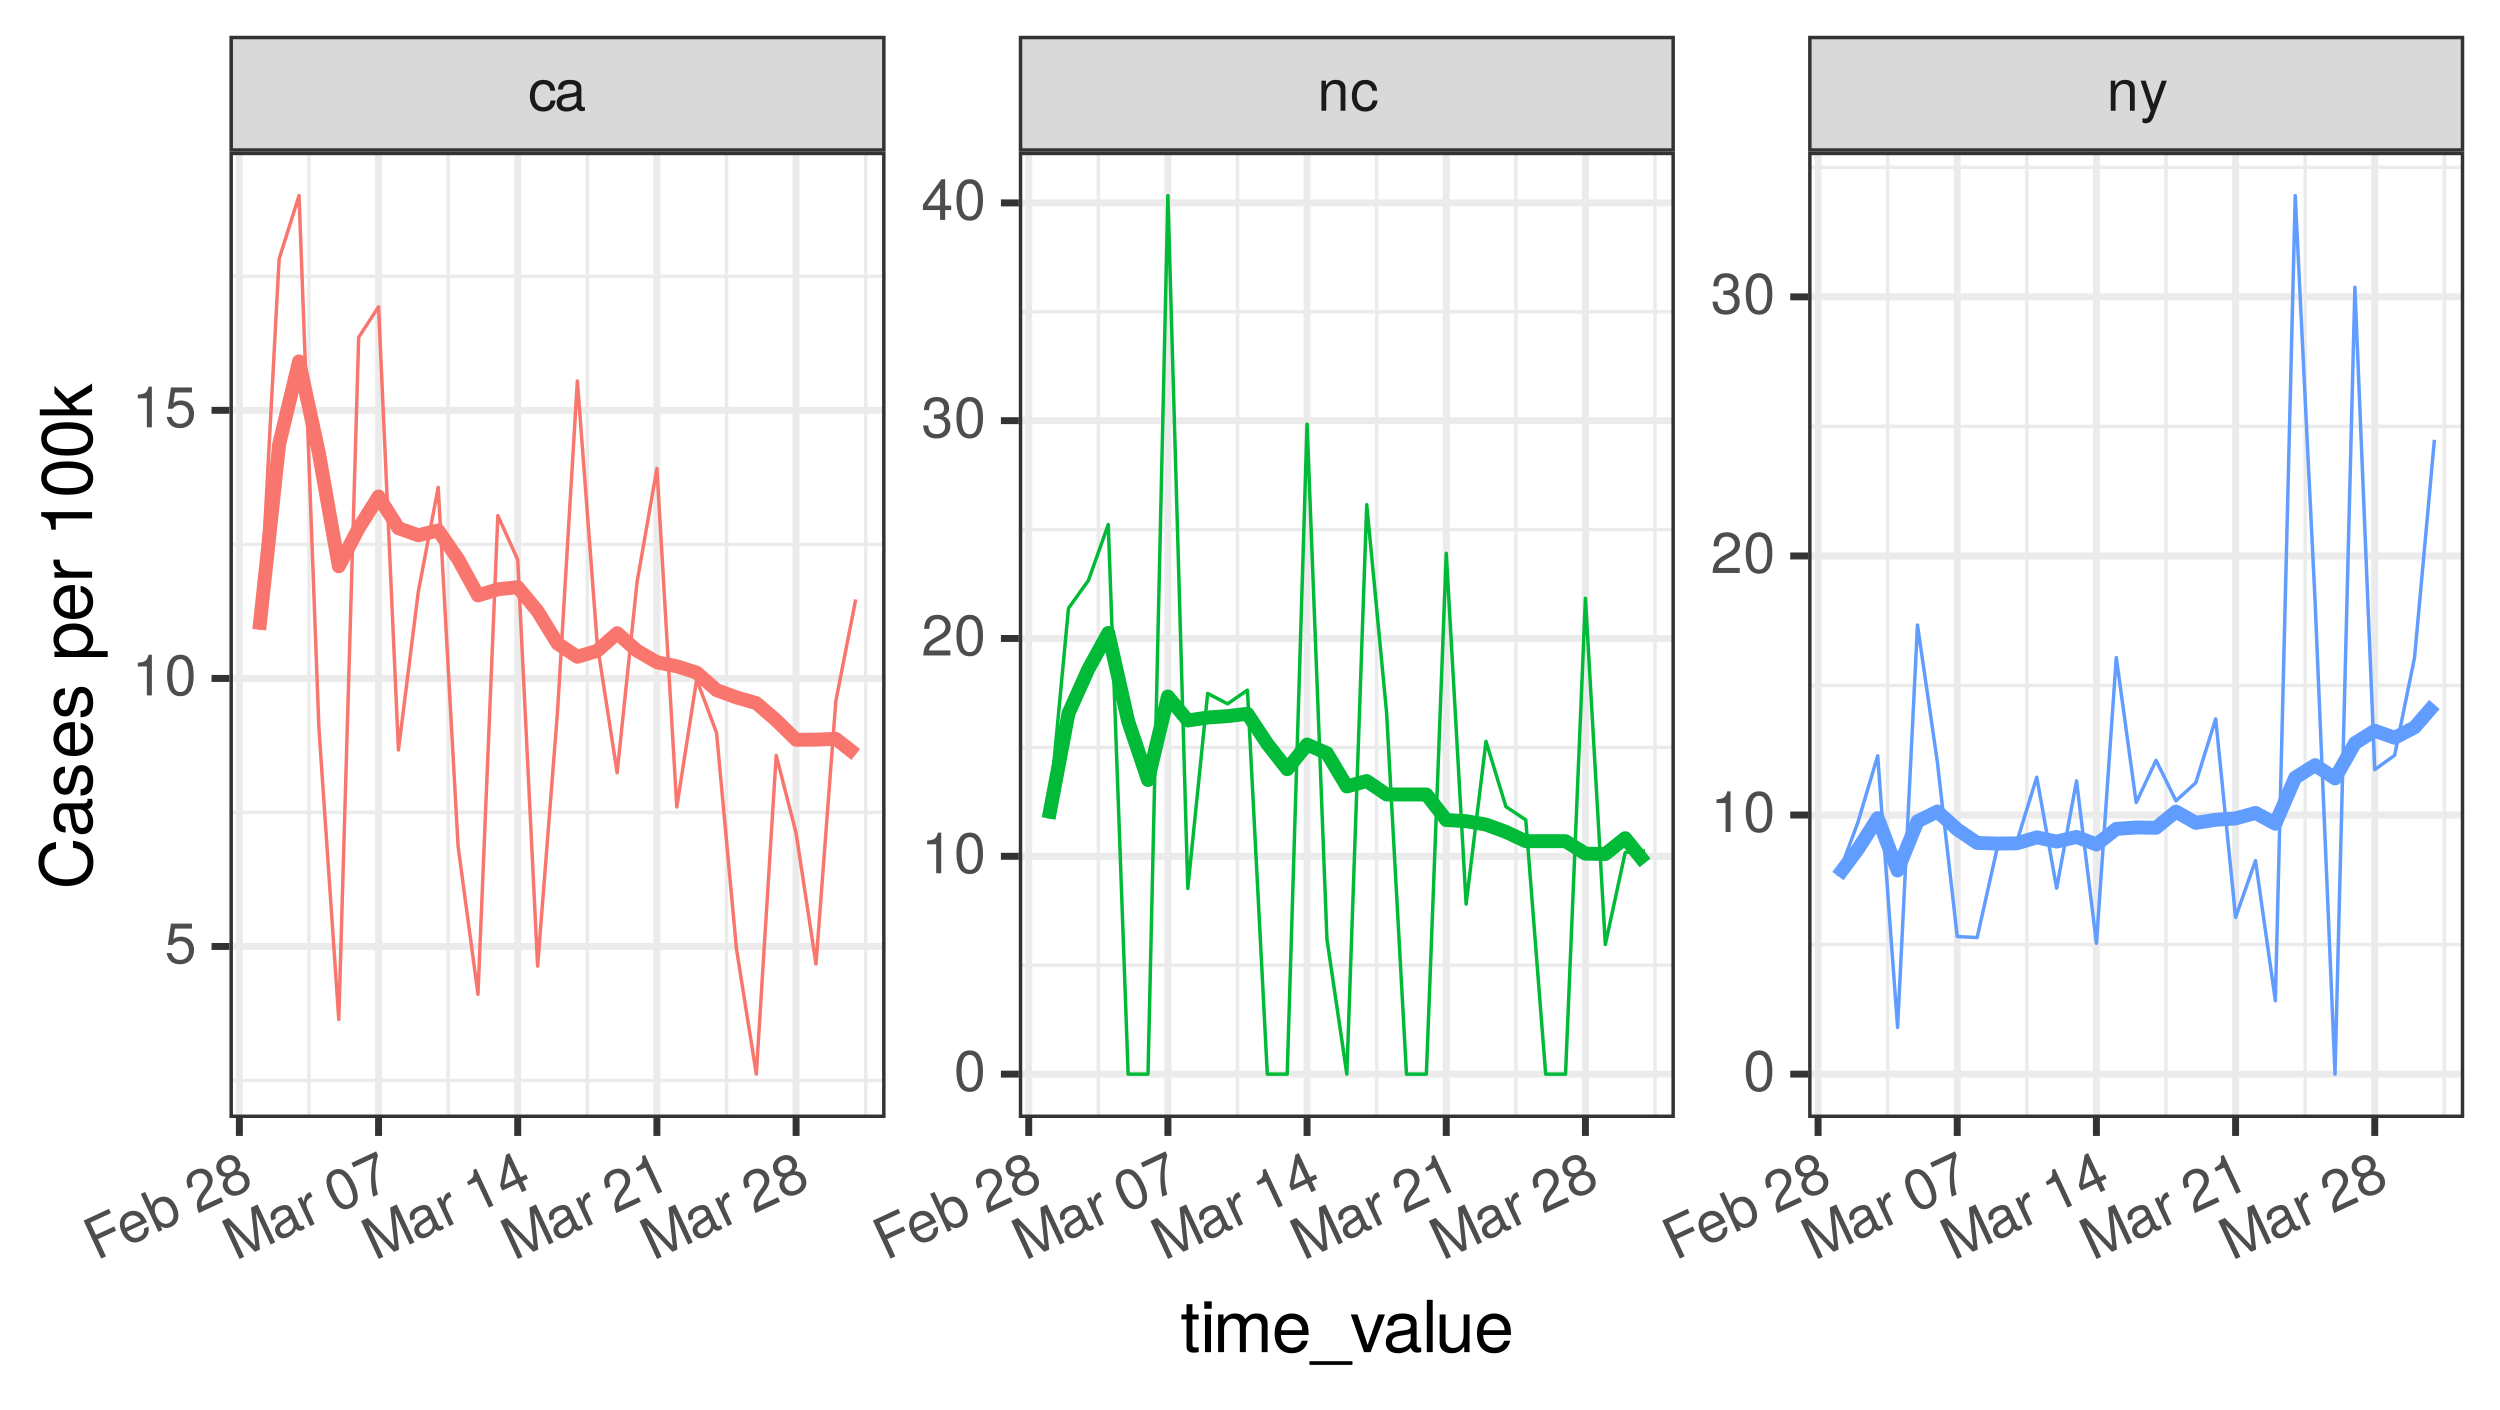 <?xml version="1.0" encoding="UTF-8"?>
<svg xmlns="http://www.w3.org/2000/svg" xmlns:xlink="http://www.w3.org/1999/xlink" width="383" height="216" viewBox="0 0 383 216">
<defs>
<g>
<g id="glyph-0-0">
<path d="M 4.203 -1.578 L 3.453 -1.578 C 3.328 -0.844 2.953 -0.547 2.328 -0.547 C 1.516 -0.547 1.031 -1.172 1.031 -2.266 C 1.031 -3.406 1.516 -4.062 2.312 -4.062 C 2.922 -4.062 3.312 -3.703 3.406 -3.062 L 4.141 -3.062 C 4.062 -4.188 3.359 -4.734 2.328 -4.734 C 1.078 -4.734 0.266 -3.797 0.266 -2.266 C 0.266 -0.781 1.062 0.125 2.312 0.125 C 3.406 0.125 4.109 -0.531 4.203 -1.578 Z M 4.203 -1.578 "/>
</g>
<g id="glyph-0-1">
<path d="M 4.703 -0.016 L 4.703 -0.578 C 4.625 -0.547 4.594 -0.547 4.547 -0.547 C 4.297 -0.547 4.156 -0.688 4.156 -0.922 L 4.156 -3.484 C 4.156 -4.297 3.547 -4.734 2.422 -4.734 C 1.297 -4.734 0.609 -4.312 0.578 -3.25 L 1.312 -3.25 C 1.375 -3.812 1.703 -4.062 2.391 -4.062 C 3.047 -4.062 3.422 -3.812 3.422 -3.375 L 3.422 -3.188 C 3.422 -2.875 3.234 -2.75 2.656 -2.672 C 1.625 -2.547 1.453 -2.5 1.172 -2.391 C 0.641 -2.172 0.375 -1.766 0.375 -1.203 C 0.375 -0.359 0.953 0.125 1.875 0.125 C 2.469 0.125 3.047 -0.109 3.453 -0.547 C 3.531 -0.188 3.844 0.062 4.203 0.062 C 4.359 0.062 4.469 0.047 4.703 -0.016 Z M 3.422 -1.594 C 3.422 -0.938 2.75 -0.516 2.047 -0.516 C 1.469 -0.516 1.141 -0.719 1.141 -1.219 C 1.141 -1.703 1.453 -1.906 2.25 -2.016 C 3.016 -2.125 3.172 -2.156 3.422 -2.281 Z M 3.422 -1.594 "/>
</g>
<g id="glyph-0-2">
<path d="M 4.281 0 L 4.281 -3.484 C 4.281 -4.25 3.719 -4.734 2.828 -4.734 C 2.141 -4.734 1.703 -4.484 1.297 -3.828 L 1.297 -4.609 L 0.609 -4.609 L 0.609 0 L 1.344 0 L 1.344 -2.547 C 1.344 -3.484 1.859 -4.094 2.609 -4.094 C 3.188 -4.094 3.547 -3.75 3.547 -3.188 L 3.547 0 Z M 4.281 0 "/>
</g>
<g id="glyph-0-3">
<path d="M 4.203 -4.609 L 3.406 -4.609 L 2.141 -1.016 L 0.953 -4.609 L 0.172 -4.609 L 1.734 0.016 L 1.453 0.75 C 1.328 1.078 1.172 1.203 0.859 1.203 C 0.75 1.203 0.641 1.172 0.469 1.141 L 0.469 1.797 C 0.625 1.875 0.781 1.922 0.969 1.922 C 1.484 1.922 1.906 1.625 2.156 0.969 Z M 4.203 -4.609 "/>
</g>
<g id="glyph-0-4">
<path d="M 4.453 -3 C 4.453 -5.156 3.781 -6.234 2.422 -6.234 C 1.078 -6.234 0.375 -5.141 0.375 -3.047 C 0.375 -0.953 1.078 0.125 2.422 0.125 C 3.734 0.125 4.453 -0.953 4.453 -3 Z M 3.672 -3.062 C 3.672 -1.297 3.266 -0.516 2.406 -0.516 C 1.578 -0.516 1.172 -1.344 1.172 -3.047 C 1.172 -4.75 1.578 -5.547 2.422 -5.547 C 3.25 -5.547 3.672 -4.734 3.672 -3.062 Z M 3.672 -3.062 "/>
</g>
<g id="glyph-0-5">
<path d="M 3.047 0 L 3.047 -6.234 L 2.547 -6.234 C 2.266 -5.281 2.094 -5.141 0.891 -5 L 0.891 -4.438 L 2.281 -4.438 L 2.281 0 Z M 3.047 0 "/>
</g>
<g id="glyph-0-6">
<path d="M 4.5 -4.406 C 4.5 -5.469 3.672 -6.234 2.5 -6.234 C 1.219 -6.234 0.484 -5.594 0.438 -4.078 L 1.219 -4.078 C 1.281 -5.125 1.703 -5.562 2.469 -5.562 C 3.172 -5.562 3.703 -5.062 3.703 -4.391 C 3.703 -3.891 3.406 -3.469 2.859 -3.156 L 2.047 -2.703 C 0.75 -1.969 0.375 -1.375 0.297 0 L 4.453 0 L 4.453 -0.766 L 1.172 -0.766 C 1.25 -1.281 1.531 -1.594 2.297 -2.047 L 3.172 -2.531 C 4.047 -2.984 4.5 -3.641 4.5 -4.406 Z M 4.5 -4.406 "/>
</g>
<g id="glyph-0-7">
<path d="M 4.453 -1.812 C 4.453 -2.562 4.141 -3.016 3.391 -3.266 C 3.969 -3.5 4.266 -3.891 4.266 -4.516 C 4.266 -5.594 3.547 -6.234 2.359 -6.234 C 1.109 -6.234 0.438 -5.547 0.406 -4.219 L 1.188 -4.219 C 1.203 -5.141 1.578 -5.562 2.375 -5.562 C 3.062 -5.562 3.469 -5.156 3.469 -4.5 C 3.469 -3.828 3.188 -3.547 1.938 -3.547 L 1.938 -2.906 L 2.359 -2.906 C 3.219 -2.906 3.656 -2.5 3.656 -1.797 C 3.656 -1.016 3.172 -0.547 2.359 -0.547 C 1.516 -0.547 1.109 -0.969 1.062 -1.875 L 0.281 -1.875 C 0.375 -0.5 1.062 0.125 2.344 0.125 C 3.625 0.125 4.453 -0.641 4.453 -1.812 Z M 4.453 -1.812 "/>
</g>
<g id="glyph-0-8">
<path d="M 4.578 -1.5 L 4.578 -2.188 L 3.656 -2.188 L 3.656 -6.234 L 3.078 -6.234 L 0.25 -2.312 L 0.25 -1.5 L 2.875 -1.5 L 2.875 0 L 3.656 0 L 3.656 -1.5 Z M 2.875 -2.188 L 0.922 -2.188 L 2.875 -4.922 Z M 2.875 -2.188 "/>
</g>
<g id="glyph-0-9">
<path d="M 4.516 -2.062 C 4.516 -3.297 3.688 -4.109 2.5 -4.109 C 2.062 -4.109 1.703 -4 1.344 -3.734 L 1.594 -5.344 L 4.188 -5.344 L 4.188 -6.109 L 0.969 -6.109 L 0.5 -2.844 L 1.219 -2.844 C 1.578 -3.266 1.875 -3.422 2.359 -3.422 C 3.188 -3.422 3.719 -2.891 3.719 -1.969 C 3.719 -1.062 3.203 -0.547 2.359 -0.547 C 1.688 -0.547 1.266 -0.891 1.078 -1.594 L 0.312 -1.594 C 0.562 -0.359 1.266 0.125 2.375 0.125 C 3.641 0.125 4.516 -0.75 4.516 -2.062 Z M 4.516 -2.062 "/>
</g>
<g id="glyph-1-0">
<path d="M 2.203 -7.312 L 1.906 -7.969 L -1.984 -6.156 L 0.719 -0.344 L 1.453 -0.688 L 0.219 -3.328 L 3 -4.609 L 2.703 -5.266 L -0.078 -3.984 L -0.953 -5.844 Z M 2.203 -7.312 "/>
</g>
<g id="glyph-1-1">
<path d="M 3.203 -3.797 C 2.922 -4.406 2.688 -4.766 2.422 -5.031 C 1.844 -5.578 1.016 -5.703 0.234 -5.344 C -0.938 -4.797 -1.281 -3.594 -0.641 -2.219 C 0 -0.844 1.094 -0.375 2.266 -0.922 C 3.219 -1.375 3.641 -2.219 3.406 -3.156 L 2.734 -2.828 C 2.797 -2.188 2.547 -1.797 2 -1.547 C 1.312 -1.219 0.594 -1.422 0.125 -2.359 Z M 2.234 -4.078 C 2.234 -4.078 2.25 -4.031 2.234 -4.016 L -0.109 -2.922 C -0.391 -3.703 -0.156 -4.406 0.5 -4.719 C 1.156 -5.031 1.922 -4.719 2.234 -4.078 Z M 2.234 -4.078 "/>
</g>
<g id="glyph-1-2">
<path d="M 3.156 -4.078 C 2.531 -5.438 1.484 -5.922 0.375 -5.406 C -0.188 -5.141 -0.5 -4.734 -0.594 -4.125 L -1.609 -6.328 L -2.281 -6.016 L 0.422 -0.203 L 1.031 -0.484 L 0.75 -1.078 C 1.297 -0.734 1.812 -0.719 2.391 -0.984 C 3.5 -1.5 3.797 -2.719 3.156 -4.078 Z M 2.484 -3.719 C 2.938 -2.766 2.75 -1.891 2.016 -1.547 C 1.328 -1.219 0.562 -1.656 0.109 -2.609 C -0.344 -3.594 -0.172 -4.422 0.531 -4.734 C 1.281 -5.094 2.062 -4.656 2.484 -3.719 Z M 2.484 -3.719 "/>
</g>
<g id="glyph-1-3">
</g>
<g id="glyph-1-4">
<path d="M 2.219 -5.906 C 1.766 -6.859 0.688 -7.203 -0.375 -6.719 C -1.531 -6.172 -1.922 -5.266 -1.328 -3.891 L -0.609 -4.219 C -1.016 -5.188 -0.797 -5.766 -0.109 -6.094 C 0.531 -6.391 1.219 -6.156 1.5 -5.547 C 1.719 -5.094 1.625 -4.578 1.266 -4.062 L 0.719 -3.312 C -0.141 -2.094 -0.234 -1.406 0.266 -0.125 L 4.031 -1.875 L 3.703 -2.562 L 0.734 -1.188 C 0.594 -1.688 0.719 -2.078 1.219 -2.828 L 1.812 -3.641 C 2.406 -4.406 2.547 -5.203 2.219 -5.906 Z M 2.219 -5.906 "/>
</g>
<g id="glyph-1-5">
<path d="M 3.344 -3.5 C 3.062 -4.125 2.531 -4.406 1.719 -4.422 C 2.156 -5.047 2.203 -5.422 1.953 -5.969 C 1.547 -6.844 0.562 -7.156 -0.453 -6.688 C -1.453 -6.203 -1.844 -5.266 -1.438 -4.391 C -1.188 -3.859 -0.859 -3.641 -0.125 -3.562 C -0.625 -2.938 -0.734 -2.359 -0.453 -1.734 C 0.031 -0.703 1.125 -0.391 2.234 -0.922 C 3.359 -1.438 3.828 -2.469 3.344 -3.5 Z M 1.25 -5.625 C 1.5 -5.078 1.266 -4.547 0.672 -4.281 C 0.078 -4 -0.453 -4.156 -0.703 -4.703 C -0.953 -5.234 -0.75 -5.781 -0.156 -6.062 C 0.453 -6.328 1 -6.156 1.25 -5.625 Z M 2.641 -3.172 C 2.953 -2.5 2.656 -1.844 1.953 -1.516 C 1.25 -1.188 0.594 -1.391 0.281 -2.062 C -0.031 -2.719 0.25 -3.344 0.953 -3.688 C 1.656 -4 2.328 -3.828 2.641 -3.172 Z M 2.641 -3.172 "/>
</g>
<g id="glyph-1-6">
<path d="M 6.062 -2.828 L 3.359 -8.641 L 2.344 -8.156 L 3 -2.312 L -1.078 -6.578 L -2.109 -6.094 L 0.594 -0.281 L 1.297 -0.609 L -0.969 -5.484 L 2.953 -1.375 L 3.719 -1.734 L 3.094 -7.375 L 5.359 -2.5 Z M 6.062 -2.828 "/>
</g>
<g id="glyph-1-7">
<path d="M 4.266 -2 L 4.016 -2.516 C 3.953 -2.453 3.922 -2.438 3.891 -2.422 C 3.656 -2.312 3.469 -2.375 3.375 -2.578 L 2.297 -4.906 C 1.953 -5.641 1.219 -5.797 0.188 -5.328 C -0.828 -4.844 -1.281 -4.156 -0.844 -3.203 L -0.188 -3.5 C -0.359 -4.031 -0.172 -4.406 0.453 -4.703 C 1.047 -4.969 1.484 -4.906 1.672 -4.516 L 1.75 -4.344 C 1.875 -4.062 1.781 -3.859 1.281 -3.547 C 0.391 -3 0.25 -2.875 0.047 -2.672 C -0.344 -2.234 -0.406 -1.75 -0.172 -1.25 C 0.188 -0.484 0.906 -0.297 1.75 -0.688 C 2.281 -0.938 2.719 -1.375 2.891 -1.953 C 3.125 -1.672 3.516 -1.562 3.844 -1.719 C 3.984 -1.781 4.062 -1.844 4.266 -2 Z M 2.422 -2.891 C 2.703 -2.297 2.281 -1.625 1.641 -1.328 C 1.109 -1.094 0.734 -1.141 0.516 -1.594 C 0.312 -2.031 0.5 -2.344 1.188 -2.781 C 1.844 -3.203 1.969 -3.297 2.125 -3.516 Z M 2.422 -2.891 "/>
</g>
<g id="glyph-1-8">
<path d="M 0.891 -4.781 L 0.562 -5.469 C 0.453 -5.438 0.391 -5.406 0.312 -5.375 C -0.125 -5.172 -0.328 -4.75 -0.438 -3.969 L -0.797 -4.719 L -1.406 -4.422 L 0.547 -0.25 L 1.219 -0.562 L 0.203 -2.734 C -0.234 -3.672 -0.141 -4.297 0.891 -4.781 Z M 0.891 -4.781 "/>
</g>
<g id="glyph-1-9">
<path d="M 2.766 -4.594 C 1.859 -6.547 0.781 -7.25 -0.453 -6.688 C -1.656 -6.109 -1.828 -4.812 -0.938 -2.922 C -0.062 -1.016 1.031 -0.344 2.234 -0.922 C 3.438 -1.469 3.625 -2.734 2.766 -4.594 Z M 2.031 -4.328 C 2.781 -2.719 2.734 -1.844 1.969 -1.484 C 1.219 -1.141 0.5 -1.719 -0.219 -3.266 C -0.938 -4.812 -0.906 -5.703 -0.156 -6.062 C 0.609 -6.406 1.328 -5.844 2.031 -4.328 Z M 2.031 -4.328 "/>
</g>
<g id="glyph-1-10">
<path d="M 1.859 -6.875 L 1.578 -7.469 L -2.203 -5.703 L -1.891 -5.016 L 1.156 -6.438 C 0.703 -4.484 0.672 -2.469 1.109 -0.516 L 1.859 -0.859 C 1.312 -2.844 1.312 -4.906 1.859 -6.875 Z M 1.859 -6.875 "/>
</g>
<g id="glyph-1-11">
<path d="M 2.766 -1.281 L 0.125 -6.938 L -0.328 -6.734 C -0.188 -5.734 -0.281 -5.547 -1.297 -4.906 L -1.062 -4.391 L 0.188 -4.984 L 2.062 -0.969 Z M 2.766 -1.281 "/>
</g>
<g id="glyph-1-12">
<path d="M 3.516 -3.297 L 3.234 -3.922 L 2.391 -3.531 L 0.672 -7.203 L 0.156 -6.953 L -0.75 -2.203 L -0.406 -1.469 L 1.969 -2.578 L 2.609 -1.219 L 3.312 -1.547 L 2.672 -2.906 Z M 1.688 -3.203 L -0.094 -2.375 L 0.531 -5.672 Z M 1.688 -3.203 "/>
</g>
<g id="glyph-2-0">
<path d="M 2.797 0 L 2.797 -0.766 C 2.672 -0.734 2.531 -0.719 2.359 -0.719 C 1.953 -0.719 1.844 -0.844 1.844 -1.25 L 1.844 -5.016 L 2.797 -5.016 L 2.797 -5.766 L 1.844 -5.766 L 1.844 -7.344 L 0.938 -7.344 L 0.938 -5.766 L 0.156 -5.766 L 0.156 -5.016 L 0.938 -5.016 L 0.938 -0.844 C 0.938 -0.25 1.328 0.078 2.047 0.078 C 2.266 0.078 2.484 0.062 2.797 0 Z M 2.797 0 "/>
</g>
<g id="glyph-2-1">
<path d="M 1.688 0 L 1.688 -5.766 L 0.766 -5.766 L 0.766 0 Z M 1.797 -6.641 L 1.797 -7.781 L 0.656 -7.781 L 0.656 -6.641 Z M 1.797 -6.641 "/>
</g>
<g id="glyph-2-2">
<path d="M 8.359 0 L 8.359 -4.328 C 8.359 -5.359 7.781 -5.922 6.703 -5.922 C 5.938 -5.922 5.484 -5.703 4.938 -5.047 C 4.594 -5.672 4.141 -5.922 3.391 -5.922 C 2.625 -5.922 2.109 -5.641 1.609 -4.953 L 1.609 -5.766 L 0.781 -5.766 L 0.781 0 L 1.688 0 L 1.688 -3.625 C 1.688 -4.453 2.297 -5.125 3.047 -5.125 C 3.734 -5.125 4.109 -4.703 4.109 -3.969 L 4.109 0 L 5.031 0 L 5.031 -3.625 C 5.031 -4.453 5.641 -5.125 6.391 -5.125 C 7.062 -5.125 7.453 -4.703 7.453 -3.969 L 7.453 0 Z M 8.359 0 "/>
</g>
<g id="glyph-2-3">
<path d="M 5.641 -2.625 C 5.641 -3.453 5.578 -3.984 5.406 -4.406 C 5.031 -5.359 4.156 -5.922 3.078 -5.922 C 1.469 -5.922 0.438 -4.734 0.438 -2.844 C 0.438 -0.953 1.438 0.172 3.062 0.172 C 4.375 0.172 5.297 -0.578 5.516 -1.75 L 4.594 -1.75 C 4.344 -0.984 3.828 -0.688 3.094 -0.688 C 2.141 -0.688 1.422 -1.297 1.391 -2.625 Z M 4.656 -3.438 C 4.656 -3.438 4.656 -3.391 4.656 -3.359 L 1.422 -3.359 C 1.5 -4.391 2.141 -5.078 3.062 -5.078 C 3.969 -5.078 4.656 -4.328 4.656 -3.438 Z M 4.656 -3.438 "/>
</g>
<g id="glyph-2-4">
<path d="M 6.359 1.953 L 6.359 1.391 L -0.234 1.391 L -0.234 1.953 Z M 6.359 1.953 "/>
</g>
<g id="glyph-2-5">
<path d="M 5.344 -5.766 L 4.312 -5.766 L 2.688 -1.094 L 1.141 -5.766 L 0.109 -5.766 L 2.141 0 L 3.141 0 Z M 5.344 -5.766 "/>
</g>
<g id="glyph-2-6">
<path d="M 5.891 -0.016 L 5.891 -0.719 C 5.781 -0.688 5.734 -0.688 5.688 -0.688 C 5.375 -0.688 5.188 -0.859 5.188 -1.141 L 5.188 -4.359 C 5.188 -5.375 4.438 -5.922 3.031 -5.922 C 1.625 -5.922 0.766 -5.391 0.719 -4.062 L 1.641 -4.062 C 1.719 -4.766 2.141 -5.078 2.984 -5.078 C 3.812 -5.078 4.281 -4.781 4.281 -4.219 L 4.281 -3.984 C 4.281 -3.594 4.047 -3.438 3.328 -3.344 C 2.031 -3.172 1.828 -3.141 1.469 -2.984 C 0.797 -2.719 0.469 -2.203 0.469 -1.5 C 0.469 -0.453 1.188 0.172 2.359 0.172 C 3.094 0.172 3.812 -0.141 4.312 -0.688 C 4.406 -0.234 4.812 0.078 5.266 0.078 C 5.438 0.078 5.594 0.062 5.891 -0.016 Z M 4.281 -1.984 C 4.281 -1.172 3.438 -0.641 2.547 -0.641 C 1.844 -0.641 1.422 -0.891 1.422 -1.516 C 1.422 -2.125 1.828 -2.391 2.812 -2.531 C 3.766 -2.656 3.969 -2.703 4.281 -2.844 Z M 4.281 -1.984 "/>
</g>
<g id="glyph-2-7">
<path d="M 1.656 0 L 1.656 -8.016 L 0.75 -8.016 L 0.75 0 Z M 1.656 0 "/>
</g>
<g id="glyph-2-8">
<path d="M 5.297 0 L 5.297 -5.766 L 4.391 -5.766 L 4.391 -2.578 C 4.391 -1.406 3.766 -0.641 2.812 -0.641 C 2.094 -0.641 1.625 -1.078 1.625 -1.766 L 1.625 -5.766 L 0.719 -5.766 L 0.719 -1.406 C 0.719 -0.453 1.438 0.172 2.547 0.172 C 3.406 0.172 3.938 -0.125 4.484 -0.891 L 4.484 0 Z M 5.297 0 "/>
</g>
<g id="glyph-3-0">
<path d="M -2.922 -7.453 L -2.922 -6.391 C -1.406 -6.156 -0.703 -5.516 -0.703 -4.156 C -0.703 -2.562 -1.922 -1.547 -3.922 -1.547 C -5.984 -1.547 -7.312 -2.516 -7.312 -4.062 C -7.312 -5.328 -6.75 -5.984 -5.531 -6.234 L -5.531 -7.281 C -7.297 -6.969 -8.219 -5.953 -8.219 -4.188 C -8.219 -1.766 -6.266 -0.531 -3.922 -0.531 C -1.578 -0.531 0.203 -1.797 0.203 -4.141 C 0.203 -6.109 -0.844 -7.203 -2.922 -7.453 Z M -2.922 -7.453 "/>
</g>
<g id="glyph-3-1">
<path d="M -0.016 -5.891 L -0.719 -5.891 C -0.688 -5.781 -0.688 -5.734 -0.688 -5.688 C -0.688 -5.375 -0.859 -5.188 -1.141 -5.188 L -4.359 -5.188 C -5.375 -5.188 -5.922 -4.438 -5.922 -3.031 C -5.922 -1.625 -5.391 -0.766 -4.062 -0.719 L -4.062 -1.641 C -4.766 -1.719 -5.078 -2.141 -5.078 -2.984 C -5.078 -3.812 -4.781 -4.281 -4.219 -4.281 L -3.984 -4.281 C -3.594 -4.281 -3.438 -4.047 -3.344 -3.328 C -3.172 -2.031 -3.141 -1.828 -2.984 -1.469 C -2.719 -0.797 -2.203 -0.469 -1.5 -0.469 C -0.453 -0.469 0.172 -1.188 0.172 -2.359 C 0.172 -3.094 -0.141 -3.812 -0.688 -4.312 C -0.234 -4.406 0.078 -4.812 0.078 -5.266 C 0.078 -5.438 0.062 -5.594 -0.016 -5.891 Z M -1.984 -4.281 C -1.172 -4.281 -0.641 -3.438 -0.641 -2.547 C -0.641 -1.844 -0.891 -1.422 -1.516 -1.422 C -2.125 -1.422 -2.391 -1.828 -2.531 -2.812 C -2.656 -3.766 -2.703 -3.969 -2.844 -4.281 Z M -1.984 -4.281 "/>
</g>
<g id="glyph-3-2">
<path d="M -1.609 -5.047 C -2.469 -5.047 -2.906 -4.562 -3.172 -3.422 L -3.391 -2.547 C -3.562 -1.797 -3.812 -1.469 -4.219 -1.469 C -4.734 -1.469 -5.078 -1.953 -5.078 -2.688 C -5.078 -3.438 -4.766 -3.828 -4.156 -3.844 L -4.156 -4.812 C -5.297 -4.812 -5.922 -4.062 -5.922 -2.734 C -5.922 -1.391 -5.234 -0.516 -4.172 -0.516 C -3.266 -0.516 -2.844 -0.984 -2.516 -2.344 L -2.297 -3.203 C -2.141 -3.844 -1.953 -4.094 -1.547 -4.094 C -1 -4.094 -0.688 -3.547 -0.688 -2.75 C -0.688 -1.922 -0.875 -1.469 -1.766 -1.344 L -1.766 -0.375 C -0.422 -0.422 0.172 -1.172 0.172 -2.672 C 0.172 -4.125 -0.5 -5.047 -1.609 -5.047 Z M -1.609 -5.047 "/>
</g>
<g id="glyph-3-3">
<path d="M -2.625 -5.641 C -3.453 -5.641 -3.984 -5.578 -4.406 -5.406 C -5.359 -5.031 -5.922 -4.156 -5.922 -3.078 C -5.922 -1.469 -4.734 -0.438 -2.844 -0.438 C -0.953 -0.438 0.172 -1.438 0.172 -3.062 C 0.172 -4.375 -0.578 -5.297 -1.75 -5.516 L -1.75 -4.594 C -0.984 -4.344 -0.688 -3.828 -0.688 -3.094 C -0.688 -2.141 -1.297 -1.422 -2.625 -1.391 Z M -3.438 -4.656 C -3.438 -4.656 -3.391 -4.656 -3.359 -4.656 L -3.359 -1.422 C -4.391 -1.5 -5.078 -2.141 -5.078 -3.062 C -5.078 -3.969 -4.328 -4.656 -3.438 -4.656 Z M -3.438 -4.656 "/>
</g>
<g id="glyph-3-4">
</g>
<g id="glyph-3-5">
<path d="M -2.828 -5.75 C -4.766 -5.75 -5.922 -4.812 -5.922 -3.281 C -5.922 -2.5 -5.578 -1.875 -4.891 -1.438 L -5.766 -1.438 L -5.766 -0.609 L 2.391 -0.609 L 2.391 -1.516 L -0.688 -1.516 C -0.094 -2 0.172 -2.547 0.172 -3.281 C 0.172 -4.781 -0.984 -5.75 -2.828 -5.75 Z M -2.844 -4.797 C -1.547 -4.797 -0.688 -4.125 -0.688 -3.125 C -0.688 -2.156 -1.484 -1.516 -2.844 -1.516 C -4.188 -1.516 -5.078 -2.156 -5.078 -3.125 C -5.078 -4.141 -4.219 -4.797 -2.844 -4.797 Z M -2.844 -4.797 "/>
</g>
<g id="glyph-3-6">
<path d="M -4.969 -3.531 L -5.891 -3.531 C -5.922 -3.375 -5.922 -3.297 -5.922 -3.172 C -5.922 -2.578 -5.578 -2.141 -4.719 -1.609 L -5.766 -1.609 L -5.766 -0.766 L 0 -0.766 L 0 -1.688 L -2.984 -1.688 C -4.297 -1.688 -4.938 -2.109 -4.969 -3.531 Z M -4.969 -3.531 "/>
</g>
<g id="glyph-3-7">
<path d="M 0 -3.812 L -7.797 -3.812 L -7.797 -3.172 C -6.594 -2.844 -6.438 -2.625 -6.25 -1.125 L -5.562 -1.125 L -5.562 -2.844 L 0 -2.844 Z M 0 -3.812 "/>
</g>
<g id="glyph-3-8">
<path d="M -3.75 -5.578 C -6.453 -5.578 -7.797 -4.719 -7.797 -3.031 C -7.797 -1.344 -6.438 -0.469 -3.812 -0.469 C -1.188 -0.469 0.172 -1.359 0.172 -3.031 C 0.172 -4.672 -1.188 -5.578 -3.75 -5.578 Z M -3.844 -4.594 C -1.625 -4.594 -0.641 -4.078 -0.641 -3 C -0.641 -1.984 -1.672 -1.469 -3.812 -1.469 C -5.938 -1.469 -6.938 -1.984 -6.938 -3.031 C -6.938 -4.062 -5.922 -4.594 -3.844 -4.594 Z M -3.844 -4.594 "/>
</g>
<g id="glyph-3-9">
<path d="M 0 -5.516 L -3.766 -3.172 L -5.766 -5.172 L -5.766 -4 L -3.328 -1.547 L -8.016 -1.547 L -8.016 -0.641 L 0 -0.641 L 0 -1.547 L -2.25 -1.547 L -3.125 -2.438 L 0 -4.391 Z M 0 -5.516 "/>
</g>
</g>
<clipPath id="clip-0">
<path clip-rule="nonzero" d="M 35.152 23.246 L 135.668 23.246 L 135.668 171.281 L 35.152 171.281 Z M 35.152 23.246 "/>
</clipPath>
<clipPath id="clip-1">
<path clip-rule="nonzero" d="M 35.152 165 L 135.668 165 L 135.668 166 L 35.152 166 Z M 35.152 165 "/>
</clipPath>
<clipPath id="clip-2">
<path clip-rule="nonzero" d="M 35.152 124 L 135.668 124 L 135.668 125 L 35.152 125 Z M 35.152 124 "/>
</clipPath>
<clipPath id="clip-3">
<path clip-rule="nonzero" d="M 35.152 83 L 135.668 83 L 135.668 84 L 35.152 84 Z M 35.152 83 "/>
</clipPath>
<clipPath id="clip-4">
<path clip-rule="nonzero" d="M 35.152 42 L 135.668 42 L 135.668 43 L 35.152 43 Z M 35.152 42 "/>
</clipPath>
<clipPath id="clip-5">
<path clip-rule="nonzero" d="M 47 23.246 L 48 23.246 L 48 171.281 L 47 171.281 Z M 47 23.246 "/>
</clipPath>
<clipPath id="clip-6">
<path clip-rule="nonzero" d="M 68 23.246 L 69 23.246 L 69 171.281 L 68 171.281 Z M 68 23.246 "/>
</clipPath>
<clipPath id="clip-7">
<path clip-rule="nonzero" d="M 89 23.246 L 91 23.246 L 91 171.281 L 89 171.281 Z M 89 23.246 "/>
</clipPath>
<clipPath id="clip-8">
<path clip-rule="nonzero" d="M 111 23.246 L 112 23.246 L 112 171.281 L 111 171.281 Z M 111 23.246 "/>
</clipPath>
<clipPath id="clip-9">
<path clip-rule="nonzero" d="M 132 23.246 L 133 23.246 L 133 171.281 L 132 171.281 Z M 132 23.246 "/>
</clipPath>
<clipPath id="clip-10">
<path clip-rule="nonzero" d="M 35.152 144 L 135.668 144 L 135.668 146 L 35.152 146 Z M 35.152 144 "/>
</clipPath>
<clipPath id="clip-11">
<path clip-rule="nonzero" d="M 35.152 103 L 135.668 103 L 135.668 105 L 35.152 105 Z M 35.152 103 "/>
</clipPath>
<clipPath id="clip-12">
<path clip-rule="nonzero" d="M 35.152 62 L 135.668 62 L 135.668 64 L 35.152 64 Z M 35.152 62 "/>
</clipPath>
<clipPath id="clip-13">
<path clip-rule="nonzero" d="M 36 23.246 L 38 23.246 L 38 171.281 L 36 171.281 Z M 36 23.246 "/>
</clipPath>
<clipPath id="clip-14">
<path clip-rule="nonzero" d="M 57 23.246 L 59 23.246 L 59 171.281 L 57 171.281 Z M 57 23.246 "/>
</clipPath>
<clipPath id="clip-15">
<path clip-rule="nonzero" d="M 78 23.246 L 80 23.246 L 80 171.281 L 78 171.281 Z M 78 23.246 "/>
</clipPath>
<clipPath id="clip-16">
<path clip-rule="nonzero" d="M 100 23.246 L 102 23.246 L 102 171.281 L 100 171.281 Z M 100 23.246 "/>
</clipPath>
<clipPath id="clip-17">
<path clip-rule="nonzero" d="M 121 23.246 L 123 23.246 L 123 171.281 L 121 171.281 Z M 121 23.246 "/>
</clipPath>
<clipPath id="clip-18">
<path clip-rule="nonzero" d="M 35.152 23.246 L 135.668 23.246 L 135.668 171.281 L 35.152 171.281 Z M 35.152 23.246 "/>
</clipPath>
<clipPath id="clip-19">
<path clip-rule="nonzero" d="M 156.078 23.246 L 256.594 23.246 L 256.594 171.281 L 156.078 171.281 Z M 156.078 23.246 "/>
</clipPath>
<clipPath id="clip-20">
<path clip-rule="nonzero" d="M 156.078 147 L 256.594 147 L 256.594 149 L 156.078 149 Z M 156.078 147 "/>
</clipPath>
<clipPath id="clip-21">
<path clip-rule="nonzero" d="M 156.078 114 L 256.594 114 L 256.594 115 L 156.078 115 Z M 156.078 114 "/>
</clipPath>
<clipPath id="clip-22">
<path clip-rule="nonzero" d="M 156.078 80 L 256.594 80 L 256.594 82 L 156.078 82 Z M 156.078 80 "/>
</clipPath>
<clipPath id="clip-23">
<path clip-rule="nonzero" d="M 156.078 47 L 256.594 47 L 256.594 49 L 156.078 49 Z M 156.078 47 "/>
</clipPath>
<clipPath id="clip-24">
<path clip-rule="nonzero" d="M 167 23.246 L 169 23.246 L 169 171.281 L 167 171.281 Z M 167 23.246 "/>
</clipPath>
<clipPath id="clip-25">
<path clip-rule="nonzero" d="M 189 23.246 L 190 23.246 L 190 171.281 L 189 171.281 Z M 189 23.246 "/>
</clipPath>
<clipPath id="clip-26">
<path clip-rule="nonzero" d="M 210 23.246 L 212 23.246 L 212 171.281 L 210 171.281 Z M 210 23.246 "/>
</clipPath>
<clipPath id="clip-27">
<path clip-rule="nonzero" d="M 231 23.246 L 233 23.246 L 233 171.281 L 231 171.281 Z M 231 23.246 "/>
</clipPath>
<clipPath id="clip-28">
<path clip-rule="nonzero" d="M 253 23.246 L 254 23.246 L 254 171.281 L 253 171.281 Z M 253 23.246 "/>
</clipPath>
<clipPath id="clip-29">
<path clip-rule="nonzero" d="M 156.078 164 L 256.594 164 L 256.594 166 L 156.078 166 Z M 156.078 164 "/>
</clipPath>
<clipPath id="clip-30">
<path clip-rule="nonzero" d="M 156.078 130 L 256.594 130 L 256.594 132 L 156.078 132 Z M 156.078 130 "/>
</clipPath>
<clipPath id="clip-31">
<path clip-rule="nonzero" d="M 156.078 97 L 256.594 97 L 256.594 99 L 156.078 99 Z M 156.078 97 "/>
</clipPath>
<clipPath id="clip-32">
<path clip-rule="nonzero" d="M 156.078 63 L 256.594 63 L 256.594 65 L 156.078 65 Z M 156.078 63 "/>
</clipPath>
<clipPath id="clip-33">
<path clip-rule="nonzero" d="M 156.078 30 L 256.594 30 L 256.594 32 L 156.078 32 Z M 156.078 30 "/>
</clipPath>
<clipPath id="clip-34">
<path clip-rule="nonzero" d="M 157 23.246 L 159 23.246 L 159 171.281 L 157 171.281 Z M 157 23.246 "/>
</clipPath>
<clipPath id="clip-35">
<path clip-rule="nonzero" d="M 178 23.246 L 180 23.246 L 180 171.281 L 178 171.281 Z M 178 23.246 "/>
</clipPath>
<clipPath id="clip-36">
<path clip-rule="nonzero" d="M 199 23.246 L 201 23.246 L 201 171.281 L 199 171.281 Z M 199 23.246 "/>
</clipPath>
<clipPath id="clip-37">
<path clip-rule="nonzero" d="M 221 23.246 L 223 23.246 L 223 171.281 L 221 171.281 Z M 221 23.246 "/>
</clipPath>
<clipPath id="clip-38">
<path clip-rule="nonzero" d="M 242 23.246 L 244 23.246 L 244 171.281 L 242 171.281 Z M 242 23.246 "/>
</clipPath>
<clipPath id="clip-39">
<path clip-rule="nonzero" d="M 156.078 23.246 L 256.594 23.246 L 256.594 171.281 L 156.078 171.281 Z M 156.078 23.246 "/>
</clipPath>
<clipPath id="clip-40">
<path clip-rule="nonzero" d="M 277.004 23.246 L 377.52 23.246 L 377.52 171.281 L 277.004 171.281 Z M 277.004 23.246 "/>
</clipPath>
<clipPath id="clip-41">
<path clip-rule="nonzero" d="M 277.004 144 L 377.52 144 L 377.52 145 L 277.004 145 Z M 277.004 144 "/>
</clipPath>
<clipPath id="clip-42">
<path clip-rule="nonzero" d="M 277.004 104 L 377.52 104 L 377.52 106 L 277.004 106 Z M 277.004 104 "/>
</clipPath>
<clipPath id="clip-43">
<path clip-rule="nonzero" d="M 277.004 65 L 377.52 65 L 377.52 66 L 277.004 66 Z M 277.004 65 "/>
</clipPath>
<clipPath id="clip-44">
<path clip-rule="nonzero" d="M 277.004 25 L 377.52 25 L 377.52 26 L 277.004 26 Z M 277.004 25 "/>
</clipPath>
<clipPath id="clip-45">
<path clip-rule="nonzero" d="M 288 23.246 L 290 23.246 L 290 171.281 L 288 171.281 Z M 288 23.246 "/>
</clipPath>
<clipPath id="clip-46">
<path clip-rule="nonzero" d="M 310 23.246 L 311 23.246 L 311 171.281 L 310 171.281 Z M 310 23.246 "/>
</clipPath>
<clipPath id="clip-47">
<path clip-rule="nonzero" d="M 331 23.246 L 333 23.246 L 333 171.281 L 331 171.281 Z M 331 23.246 "/>
</clipPath>
<clipPath id="clip-48">
<path clip-rule="nonzero" d="M 352 23.246 L 354 23.246 L 354 171.281 L 352 171.281 Z M 352 23.246 "/>
</clipPath>
<clipPath id="clip-49">
<path clip-rule="nonzero" d="M 374 23.246 L 375 23.246 L 375 171.281 L 374 171.281 Z M 374 23.246 "/>
</clipPath>
<clipPath id="clip-50">
<path clip-rule="nonzero" d="M 277.004 164 L 377.52 164 L 377.52 166 L 277.004 166 Z M 277.004 164 "/>
</clipPath>
<clipPath id="clip-51">
<path clip-rule="nonzero" d="M 277.004 124 L 377.52 124 L 377.52 126 L 277.004 126 Z M 277.004 124 "/>
</clipPath>
<clipPath id="clip-52">
<path clip-rule="nonzero" d="M 277.004 84 L 377.52 84 L 377.52 86 L 277.004 86 Z M 277.004 84 "/>
</clipPath>
<clipPath id="clip-53">
<path clip-rule="nonzero" d="M 277.004 44 L 377.52 44 L 377.52 47 L 277.004 47 Z M 277.004 44 "/>
</clipPath>
<clipPath id="clip-54">
<path clip-rule="nonzero" d="M 277.004 23.246 L 280 23.246 L 280 171.281 L 277.004 171.281 Z M 277.004 23.246 "/>
</clipPath>
<clipPath id="clip-55">
<path clip-rule="nonzero" d="M 299 23.246 L 301 23.246 L 301 171.281 L 299 171.281 Z M 299 23.246 "/>
</clipPath>
<clipPath id="clip-56">
<path clip-rule="nonzero" d="M 320 23.246 L 322 23.246 L 322 171.281 L 320 171.281 Z M 320 23.246 "/>
</clipPath>
<clipPath id="clip-57">
<path clip-rule="nonzero" d="M 341 23.246 L 344 23.246 L 344 171.281 L 341 171.281 Z M 341 23.246 "/>
</clipPath>
<clipPath id="clip-58">
<path clip-rule="nonzero" d="M 363 23.246 L 365 23.246 L 365 171.281 L 363 171.281 Z M 363 23.246 "/>
</clipPath>
<clipPath id="clip-59">
<path clip-rule="nonzero" d="M 277.004 23.246 L 377.52 23.246 L 377.52 171.281 L 277.004 171.281 Z M 277.004 23.246 "/>
</clipPath>
<clipPath id="clip-60">
<path clip-rule="nonzero" d="M 35.152 5.48 L 135.668 5.48 L 135.668 23.246 L 35.152 23.246 Z M 35.152 5.48 "/>
</clipPath>
<clipPath id="clip-61">
<path clip-rule="nonzero" d="M 156.078 5.48 L 256.594 5.48 L 256.594 23.246 L 156.078 23.246 Z M 156.078 5.48 "/>
</clipPath>
<clipPath id="clip-62">
<path clip-rule="nonzero" d="M 277.004 5.48 L 377.52 5.48 L 377.52 23.246 L 277.004 23.246 Z M 277.004 5.48 "/>
</clipPath>
</defs>
<rect x="-38.3" y="-21.6" width="459.6" height="259.2" fill="rgb(100%, 100%, 100%)" fill-opacity="1"/>
<rect x="-38.3" y="-21.6" width="459.6" height="259.2" fill="rgb(100%, 100%, 100%)" fill-opacity="1"/>
<path fill="none" stroke-width="1.067" stroke-linecap="round" stroke-linejoin="round" stroke="rgb(100%, 100%, 100%)" stroke-opacity="1" stroke-miterlimit="10" d="M 0 216 L 383 216 L 383 0 L 0 0 Z M 0 216 "/>
<g clip-path="url(#clip-0)">
<path fill-rule="nonzero" fill="rgb(100%, 100%, 100%)" fill-opacity="1" d="M 35.152 171.281 L 135.668 171.281 L 135.668 23.246 L 35.152 23.246 Z M 35.152 171.281 "/>
</g>
<g clip-path="url(#clip-1)">
<path fill="none" stroke-width="0.533" stroke-linecap="butt" stroke-linejoin="round" stroke="rgb(92.157%, 92.157%, 92.157%)" stroke-opacity="1" stroke-miterlimit="10" d="M 35.152 165.535 L 135.668 165.535 "/>
</g>
<g clip-path="url(#clip-2)">
<path fill="none" stroke-width="0.533" stroke-linecap="butt" stroke-linejoin="round" stroke="rgb(92.157%, 92.157%, 92.157%)" stroke-opacity="1" stroke-miterlimit="10" d="M 35.152 124.465 L 135.668 124.465 "/>
</g>
<g clip-path="url(#clip-3)">
<path fill="none" stroke-width="0.533" stroke-linecap="butt" stroke-linejoin="round" stroke="rgb(92.157%, 92.157%, 92.157%)" stroke-opacity="1" stroke-miterlimit="10" d="M 35.152 83.398 L 135.668 83.398 "/>
</g>
<g clip-path="url(#clip-4)">
<path fill="none" stroke-width="0.533" stroke-linecap="butt" stroke-linejoin="round" stroke="rgb(92.157%, 92.157%, 92.157%)" stroke-opacity="1" stroke-miterlimit="10" d="M 35.152 42.332 L 135.668 42.332 "/>
</g>
<g clip-path="url(#clip-5)">
<path fill="none" stroke-width="0.533" stroke-linecap="butt" stroke-linejoin="round" stroke="rgb(92.157%, 92.157%, 92.157%)" stroke-opacity="1" stroke-miterlimit="10" d="M 47.336 171.281 L 47.336 23.246 "/>
</g>
<g clip-path="url(#clip-6)">
<path fill="none" stroke-width="0.533" stroke-linecap="butt" stroke-linejoin="round" stroke="rgb(92.157%, 92.157%, 92.157%)" stroke-opacity="1" stroke-miterlimit="10" d="M 68.656 171.281 L 68.656 23.246 "/>
</g>
<g clip-path="url(#clip-7)">
<path fill="none" stroke-width="0.533" stroke-linecap="butt" stroke-linejoin="round" stroke="rgb(92.157%, 92.157%, 92.157%)" stroke-opacity="1" stroke-miterlimit="10" d="M 89.977 171.281 L 89.977 23.246 "/>
</g>
<g clip-path="url(#clip-8)">
<path fill="none" stroke-width="0.533" stroke-linecap="butt" stroke-linejoin="round" stroke="rgb(92.157%, 92.157%, 92.157%)" stroke-opacity="1" stroke-miterlimit="10" d="M 111.301 171.281 L 111.301 23.246 "/>
</g>
<g clip-path="url(#clip-9)">
<path fill="none" stroke-width="0.533" stroke-linecap="butt" stroke-linejoin="round" stroke="rgb(92.157%, 92.157%, 92.157%)" stroke-opacity="1" stroke-miterlimit="10" d="M 132.621 171.281 L 132.621 23.246 "/>
</g>
<g clip-path="url(#clip-10)">
<path fill="none" stroke-width="1.067" stroke-linecap="butt" stroke-linejoin="round" stroke="rgb(92.157%, 92.157%, 92.157%)" stroke-opacity="1" stroke-miterlimit="10" d="M 35.152 145 L 135.668 145 "/>
</g>
<g clip-path="url(#clip-11)">
<path fill="none" stroke-width="1.067" stroke-linecap="butt" stroke-linejoin="round" stroke="rgb(92.157%, 92.157%, 92.157%)" stroke-opacity="1" stroke-miterlimit="10" d="M 35.152 103.934 L 135.668 103.934 "/>
</g>
<g clip-path="url(#clip-12)">
<path fill="none" stroke-width="1.067" stroke-linecap="butt" stroke-linejoin="round" stroke="rgb(92.157%, 92.157%, 92.157%)" stroke-opacity="1" stroke-miterlimit="10" d="M 35.152 62.863 L 135.668 62.863 "/>
</g>
<g clip-path="url(#clip-13)">
<path fill="none" stroke-width="1.067" stroke-linecap="butt" stroke-linejoin="round" stroke="rgb(92.157%, 92.157%, 92.157%)" stroke-opacity="1" stroke-miterlimit="10" d="M 36.672 171.281 L 36.672 23.246 "/>
</g>
<g clip-path="url(#clip-14)">
<path fill="none" stroke-width="1.067" stroke-linecap="butt" stroke-linejoin="round" stroke="rgb(92.157%, 92.157%, 92.157%)" stroke-opacity="1" stroke-miterlimit="10" d="M 57.996 171.281 L 57.996 23.246 "/>
</g>
<g clip-path="url(#clip-15)">
<path fill="none" stroke-width="1.067" stroke-linecap="butt" stroke-linejoin="round" stroke="rgb(92.157%, 92.157%, 92.157%)" stroke-opacity="1" stroke-miterlimit="10" d="M 79.316 171.281 L 79.316 23.246 "/>
</g>
<g clip-path="url(#clip-16)">
<path fill="none" stroke-width="1.067" stroke-linecap="butt" stroke-linejoin="round" stroke="rgb(92.157%, 92.157%, 92.157%)" stroke-opacity="1" stroke-miterlimit="10" d="M 100.637 171.281 L 100.637 23.246 "/>
</g>
<g clip-path="url(#clip-17)">
<path fill="none" stroke-width="1.067" stroke-linecap="butt" stroke-linejoin="round" stroke="rgb(92.157%, 92.157%, 92.157%)" stroke-opacity="1" stroke-miterlimit="10" d="M 121.961 171.281 L 121.961 23.246 "/>
</g>
<path fill="none" stroke-width="0.533" stroke-linecap="butt" stroke-linejoin="round" stroke="rgb(97.255%, 46.275%, 42.745%)" stroke-opacity="1" stroke-miterlimit="10" d="M 39.719 96.473 L 42.766 39.641 L 45.812 29.977 L 48.855 111.523 L 51.902 156.176 L 54.949 51.676 L 57.996 47 L 61.043 114.891 L 64.086 90.633 L 67.133 74.668 L 70.18 129.672 L 73.227 152.328 L 76.27 78.992 L 79.316 85.746 L 82.363 148.008 L 85.41 109.031 L 88.453 58.371 L 91.5 98.68 L 94.547 118.383 L 97.594 89.219 L 100.637 71.758 L 103.684 123.621 L 106.73 104.102 L 109.777 112.273 L 112.82 145.324 L 115.867 164.555 L 118.914 115.723 L 121.961 127.633 L 125.008 147.695 L 128.051 107.387 L 131.098 91.84 "/>
<path fill="none" stroke-width="2.134" stroke-linecap="butt" stroke-linejoin="round" stroke="rgb(97.255%, 46.275%, 42.745%)" stroke-opacity="1" stroke-miterlimit="10" d="M 39.719 96.473 L 42.766 68.059 L 45.812 55.363 L 48.855 69.402 L 51.902 86.758 L 54.949 80.91 L 57.996 76.066 L 61.043 80.922 L 64.086 82 L 67.133 81.266 L 70.18 85.668 L 73.227 91.223 L 76.27 90.281 L 79.316 89.957 L 82.363 93.637 L 85.41 98.594 L 88.453 100.621 L 91.5 99.707 L 94.547 97.004 L 97.594 99.688 L 100.637 101.457 L 103.684 102.078 L 106.73 103.043 L 109.777 105.727 L 112.82 106.848 L 115.867 107.719 L 118.914 110.344 L 121.961 113.336 L 125.008 113.312 L 128.051 113.195 L 131.098 115.586 "/>
<g clip-path="url(#clip-18)">
<path fill="none" stroke-width="1.067" stroke-linecap="round" stroke-linejoin="round" stroke="rgb(20%, 20%, 20%)" stroke-opacity="1" stroke-miterlimit="10" d="M 35.152 171.281 L 135.668 171.281 L 135.668 23.246 L 35.152 23.246 Z M 35.152 171.281 "/>
</g>
<g clip-path="url(#clip-19)">
<path fill-rule="nonzero" fill="rgb(100%, 100%, 100%)" fill-opacity="1" d="M 156.078 171.281 L 256.594 171.281 L 256.594 23.246 L 156.078 23.246 Z M 156.078 171.281 "/>
</g>
<g clip-path="url(#clip-20)">
<path fill="none" stroke-width="0.533" stroke-linecap="butt" stroke-linejoin="round" stroke="rgb(92.157%, 92.157%, 92.157%)" stroke-opacity="1" stroke-miterlimit="10" d="M 156.078 147.867 L 256.594 147.867 "/>
</g>
<g clip-path="url(#clip-21)">
<path fill="none" stroke-width="0.533" stroke-linecap="butt" stroke-linejoin="round" stroke="rgb(92.157%, 92.157%, 92.157%)" stroke-opacity="1" stroke-miterlimit="10" d="M 156.078 114.5 L 256.594 114.5 "/>
</g>
<g clip-path="url(#clip-22)">
<path fill="none" stroke-width="0.533" stroke-linecap="butt" stroke-linejoin="round" stroke="rgb(92.157%, 92.157%, 92.157%)" stroke-opacity="1" stroke-miterlimit="10" d="M 156.078 81.133 L 256.594 81.133 "/>
</g>
<g clip-path="url(#clip-23)">
<path fill="none" stroke-width="0.533" stroke-linecap="butt" stroke-linejoin="round" stroke="rgb(92.157%, 92.157%, 92.157%)" stroke-opacity="1" stroke-miterlimit="10" d="M 156.078 47.766 L 256.594 47.766 "/>
</g>
<g clip-path="url(#clip-24)">
<path fill="none" stroke-width="0.533" stroke-linecap="butt" stroke-linejoin="round" stroke="rgb(92.157%, 92.157%, 92.157%)" stroke-opacity="1" stroke-miterlimit="10" d="M 168.262 171.281 L 168.262 23.246 "/>
</g>
<g clip-path="url(#clip-25)">
<path fill="none" stroke-width="0.533" stroke-linecap="butt" stroke-linejoin="round" stroke="rgb(92.157%, 92.157%, 92.157%)" stroke-opacity="1" stroke-miterlimit="10" d="M 189.582 171.281 L 189.582 23.246 "/>
</g>
<g clip-path="url(#clip-26)">
<path fill="none" stroke-width="0.533" stroke-linecap="butt" stroke-linejoin="round" stroke="rgb(92.157%, 92.157%, 92.157%)" stroke-opacity="1" stroke-miterlimit="10" d="M 210.906 171.281 L 210.906 23.246 "/>
</g>
<g clip-path="url(#clip-27)">
<path fill="none" stroke-width="0.533" stroke-linecap="butt" stroke-linejoin="round" stroke="rgb(92.157%, 92.157%, 92.157%)" stroke-opacity="1" stroke-miterlimit="10" d="M 232.227 171.281 L 232.227 23.246 "/>
</g>
<g clip-path="url(#clip-28)">
<path fill="none" stroke-width="0.533" stroke-linecap="butt" stroke-linejoin="round" stroke="rgb(92.157%, 92.157%, 92.157%)" stroke-opacity="1" stroke-miterlimit="10" d="M 253.547 171.281 L 253.547 23.246 "/>
</g>
<g clip-path="url(#clip-29)">
<path fill="none" stroke-width="1.067" stroke-linecap="butt" stroke-linejoin="round" stroke="rgb(92.157%, 92.157%, 92.157%)" stroke-opacity="1" stroke-miterlimit="10" d="M 156.078 164.555 L 256.594 164.555 "/>
</g>
<g clip-path="url(#clip-30)">
<path fill="none" stroke-width="1.067" stroke-linecap="butt" stroke-linejoin="round" stroke="rgb(92.157%, 92.157%, 92.157%)" stroke-opacity="1" stroke-miterlimit="10" d="M 156.078 131.184 L 256.594 131.184 "/>
</g>
<g clip-path="url(#clip-31)">
<path fill="none" stroke-width="1.067" stroke-linecap="butt" stroke-linejoin="round" stroke="rgb(92.157%, 92.157%, 92.157%)" stroke-opacity="1" stroke-miterlimit="10" d="M 156.078 97.816 L 256.594 97.816 "/>
</g>
<g clip-path="url(#clip-32)">
<path fill="none" stroke-width="1.067" stroke-linecap="butt" stroke-linejoin="round" stroke="rgb(92.157%, 92.157%, 92.157%)" stroke-opacity="1" stroke-miterlimit="10" d="M 156.078 64.449 L 256.594 64.449 "/>
</g>
<g clip-path="url(#clip-33)">
<path fill="none" stroke-width="1.067" stroke-linecap="butt" stroke-linejoin="round" stroke="rgb(92.157%, 92.157%, 92.157%)" stroke-opacity="1" stroke-miterlimit="10" d="M 156.078 31.082 L 256.594 31.082 "/>
</g>
<g clip-path="url(#clip-34)">
<path fill="none" stroke-width="1.067" stroke-linecap="butt" stroke-linejoin="round" stroke="rgb(92.157%, 92.157%, 92.157%)" stroke-opacity="1" stroke-miterlimit="10" d="M 157.602 171.281 L 157.602 23.246 "/>
</g>
<g clip-path="url(#clip-35)">
<path fill="none" stroke-width="1.067" stroke-linecap="butt" stroke-linejoin="round" stroke="rgb(92.157%, 92.157%, 92.157%)" stroke-opacity="1" stroke-miterlimit="10" d="M 178.922 171.281 L 178.922 23.246 "/>
</g>
<g clip-path="url(#clip-36)">
<path fill="none" stroke-width="1.067" stroke-linecap="butt" stroke-linejoin="round" stroke="rgb(92.157%, 92.157%, 92.157%)" stroke-opacity="1" stroke-miterlimit="10" d="M 200.242 171.281 L 200.242 23.246 "/>
</g>
<g clip-path="url(#clip-37)">
<path fill="none" stroke-width="1.067" stroke-linecap="butt" stroke-linejoin="round" stroke="rgb(92.157%, 92.157%, 92.157%)" stroke-opacity="1" stroke-miterlimit="10" d="M 221.566 171.281 L 221.566 23.246 "/>
</g>
<g clip-path="url(#clip-38)">
<path fill="none" stroke-width="1.067" stroke-linecap="butt" stroke-linejoin="round" stroke="rgb(92.157%, 92.157%, 92.157%)" stroke-opacity="1" stroke-miterlimit="10" d="M 242.887 171.281 L 242.887 23.246 "/>
</g>
<path fill="none" stroke-width="0.533" stroke-linecap="butt" stroke-linejoin="round" stroke="rgb(0%, 72.941%, 21.961%)" stroke-opacity="1" stroke-miterlimit="10" d="M 160.648 125.391 L 163.691 93.191 L 166.738 88.93 L 169.785 80.371 L 172.832 164.555 L 175.875 164.555 L 178.922 29.977 L 181.969 136.109 L 185.016 106.234 L 188.059 107.828 L 191.105 105.727 L 194.152 164.555 L 197.199 164.555 L 200.242 64.973 L 203.289 143.906 L 206.336 164.555 L 209.383 77.316 L 212.426 109.195 L 215.473 164.555 L 218.52 164.555 L 221.566 84.762 L 224.609 138.496 L 227.656 113.586 L 230.703 123.574 L 233.75 125.613 L 236.797 164.555 L 239.84 164.555 L 242.887 91.664 L 245.934 144.699 L 248.98 130.605 L 252.023 130.352 "/>
<path fill="none" stroke-width="2.134" stroke-linecap="butt" stroke-linejoin="round" stroke="rgb(0%, 72.941%, 21.961%)" stroke-opacity="1" stroke-miterlimit="10" d="M 160.648 125.391 L 163.691 109.289 L 166.738 102.504 L 169.785 96.969 L 172.832 110.488 L 175.875 119.496 L 178.922 106.707 L 181.969 110.383 L 185.016 109.922 L 188.059 109.715 L 191.105 109.352 L 194.152 113.953 L 197.199 117.844 L 200.242 114.066 L 203.289 115.391 L 206.336 120.488 L 209.383 119.656 L 212.426 121.715 L 218.52 121.715 L 221.566 125.629 L 224.609 125.801 L 227.656 126.324 L 230.703 127.449 L 233.75 128.871 L 239.84 128.871 L 242.887 130.777 L 245.934 130.832 L 248.98 128.41 L 252.023 132.195 "/>
<g clip-path="url(#clip-39)">
<path fill="none" stroke-width="1.067" stroke-linecap="round" stroke-linejoin="round" stroke="rgb(20%, 20%, 20%)" stroke-opacity="1" stroke-miterlimit="10" d="M 156.078 171.281 L 256.594 171.281 L 256.594 23.246 L 156.078 23.246 Z M 156.078 171.281 "/>
</g>
<g clip-path="url(#clip-40)">
<path fill-rule="nonzero" fill="rgb(100%, 100%, 100%)" fill-opacity="1" d="M 277.004 171.281 L 377.52 171.281 L 377.52 23.246 L 277.004 23.246 Z M 277.004 171.281 "/>
</g>
<g clip-path="url(#clip-41)">
<path fill="none" stroke-width="0.533" stroke-linecap="butt" stroke-linejoin="round" stroke="rgb(92.157%, 92.157%, 92.157%)" stroke-opacity="1" stroke-miterlimit="10" d="M 277.004 144.707 L 377.52 144.707 "/>
</g>
<g clip-path="url(#clip-42)">
<path fill="none" stroke-width="0.533" stroke-linecap="butt" stroke-linejoin="round" stroke="rgb(92.157%, 92.157%, 92.157%)" stroke-opacity="1" stroke-miterlimit="10" d="M 277.004 105.016 L 377.52 105.016 "/>
</g>
<g clip-path="url(#clip-43)">
<path fill="none" stroke-width="0.533" stroke-linecap="butt" stroke-linejoin="round" stroke="rgb(92.157%, 92.157%, 92.157%)" stroke-opacity="1" stroke-miterlimit="10" d="M 277.004 65.324 L 377.52 65.324 "/>
</g>
<g clip-path="url(#clip-44)">
<path fill="none" stroke-width="0.533" stroke-linecap="butt" stroke-linejoin="round" stroke="rgb(92.157%, 92.157%, 92.157%)" stroke-opacity="1" stroke-miterlimit="10" d="M 277.004 25.637 L 377.52 25.637 "/>
</g>
<g clip-path="url(#clip-45)">
<path fill="none" stroke-width="0.533" stroke-linecap="butt" stroke-linejoin="round" stroke="rgb(92.157%, 92.157%, 92.157%)" stroke-opacity="1" stroke-miterlimit="10" d="M 289.188 171.281 L 289.188 23.246 "/>
</g>
<g clip-path="url(#clip-46)">
<path fill="none" stroke-width="0.533" stroke-linecap="butt" stroke-linejoin="round" stroke="rgb(92.157%, 92.157%, 92.157%)" stroke-opacity="1" stroke-miterlimit="10" d="M 310.512 171.281 L 310.512 23.246 "/>
</g>
<g clip-path="url(#clip-47)">
<path fill="none" stroke-width="0.533" stroke-linecap="butt" stroke-linejoin="round" stroke="rgb(92.157%, 92.157%, 92.157%)" stroke-opacity="1" stroke-miterlimit="10" d="M 331.832 171.281 L 331.832 23.246 "/>
</g>
<g clip-path="url(#clip-48)">
<path fill="none" stroke-width="0.533" stroke-linecap="butt" stroke-linejoin="round" stroke="rgb(92.157%, 92.157%, 92.157%)" stroke-opacity="1" stroke-miterlimit="10" d="M 353.152 171.281 L 353.152 23.246 "/>
</g>
<g clip-path="url(#clip-49)">
<path fill="none" stroke-width="0.533" stroke-linecap="butt" stroke-linejoin="round" stroke="rgb(92.157%, 92.157%, 92.157%)" stroke-opacity="1" stroke-miterlimit="10" d="M 374.473 171.281 L 374.473 23.246 "/>
</g>
<g clip-path="url(#clip-50)">
<path fill="none" stroke-width="1.067" stroke-linecap="butt" stroke-linejoin="round" stroke="rgb(92.157%, 92.157%, 92.157%)" stroke-opacity="1" stroke-miterlimit="10" d="M 277.004 164.555 L 377.52 164.555 "/>
</g>
<g clip-path="url(#clip-51)">
<path fill="none" stroke-width="1.067" stroke-linecap="butt" stroke-linejoin="round" stroke="rgb(92.157%, 92.157%, 92.157%)" stroke-opacity="1" stroke-miterlimit="10" d="M 277.004 124.863 L 377.52 124.863 "/>
</g>
<g clip-path="url(#clip-52)">
<path fill="none" stroke-width="1.067" stroke-linecap="butt" stroke-linejoin="round" stroke="rgb(92.157%, 92.157%, 92.157%)" stroke-opacity="1" stroke-miterlimit="10" d="M 277.004 85.172 L 377.52 85.172 "/>
</g>
<g clip-path="url(#clip-53)">
<path fill="none" stroke-width="1.067" stroke-linecap="butt" stroke-linejoin="round" stroke="rgb(92.157%, 92.157%, 92.157%)" stroke-opacity="1" stroke-miterlimit="10" d="M 277.004 45.48 L 377.52 45.48 "/>
</g>
<g clip-path="url(#clip-54)">
<path fill="none" stroke-width="1.067" stroke-linecap="butt" stroke-linejoin="round" stroke="rgb(92.157%, 92.157%, 92.157%)" stroke-opacity="1" stroke-miterlimit="10" d="M 278.527 171.281 L 278.527 23.246 "/>
</g>
<g clip-path="url(#clip-55)">
<path fill="none" stroke-width="1.067" stroke-linecap="butt" stroke-linejoin="round" stroke="rgb(92.157%, 92.157%, 92.157%)" stroke-opacity="1" stroke-miterlimit="10" d="M 299.848 171.281 L 299.848 23.246 "/>
</g>
<g clip-path="url(#clip-56)">
<path fill="none" stroke-width="1.067" stroke-linecap="butt" stroke-linejoin="round" stroke="rgb(92.157%, 92.157%, 92.157%)" stroke-opacity="1" stroke-miterlimit="10" d="M 321.172 171.281 L 321.172 23.246 "/>
</g>
<g clip-path="url(#clip-57)">
<path fill="none" stroke-width="1.067" stroke-linecap="butt" stroke-linejoin="round" stroke="rgb(92.157%, 92.157%, 92.157%)" stroke-opacity="1" stroke-miterlimit="10" d="M 342.492 171.281 L 342.492 23.246 "/>
</g>
<g clip-path="url(#clip-58)">
<path fill="none" stroke-width="1.067" stroke-linecap="butt" stroke-linejoin="round" stroke="rgb(92.157%, 92.157%, 92.157%)" stroke-opacity="1" stroke-miterlimit="10" d="M 363.812 171.281 L 363.812 23.246 "/>
</g>
<path fill="none" stroke-width="0.533" stroke-linecap="butt" stroke-linejoin="round" stroke="rgb(38.039%, 61.176%, 100%)" stroke-opacity="1" stroke-miterlimit="10" d="M 281.574 134.215 L 284.621 126.012 L 287.664 115.789 L 290.711 157.41 L 293.758 95.754 L 296.805 116.75 L 299.848 143.477 L 302.895 143.641 L 305.941 130.051 L 308.988 128.91 L 312.031 119.074 L 315.078 136.07 L 318.125 119.625 L 321.172 144.516 L 324.215 100.734 L 327.262 122.953 L 330.309 116.484 L 333.355 122.688 L 336.398 119.91 L 339.445 110.137 L 342.492 140.539 L 345.539 131.848 L 348.586 153.312 L 351.629 29.977 L 354.676 92.285 L 357.723 164.555 L 360.77 44.012 L 363.812 117.91 L 366.859 115.707 L 369.906 100.754 L 372.953 67.375 "/>
<path fill="none" stroke-width="2.134" stroke-linecap="butt" stroke-linejoin="round" stroke="rgb(38.039%, 61.176%, 100%)" stroke-opacity="1" stroke-miterlimit="10" d="M 281.574 134.215 L 284.621 130.113 L 287.664 125.34 L 290.711 133.355 L 293.758 125.836 L 296.805 124.32 L 299.848 127.059 L 302.895 129.133 L 305.941 129.234 L 308.988 129.199 L 312.031 128.281 L 315.078 128.93 L 318.125 128.215 L 321.172 129.379 L 324.215 126.988 L 327.262 126.77 L 330.309 126.816 L 333.355 124.336 L 336.398 126.062 L 339.445 125.59 L 342.492 125.383 L 345.539 124.539 L 348.586 126.199 L 351.629 119.133 L 354.676 117.219 L 357.723 119.254 L 360.77 113.852 L 363.812 111.953 L 366.859 113.023 L 369.906 111.438 L 372.953 107.93 "/>
<g clip-path="url(#clip-59)">
<path fill="none" stroke-width="1.067" stroke-linecap="round" stroke-linejoin="round" stroke="rgb(20%, 20%, 20%)" stroke-opacity="1" stroke-miterlimit="10" d="M 277.004 171.281 L 377.52 171.281 L 377.52 23.246 L 277.004 23.246 Z M 277.004 171.281 "/>
</g>
<g clip-path="url(#clip-60)">
<path fill-rule="nonzero" fill="rgb(85.098%, 85.098%, 85.098%)" fill-opacity="1" stroke-width="1.067" stroke-linecap="round" stroke-linejoin="round" stroke="rgb(20%, 20%, 20%)" stroke-opacity="1" stroke-miterlimit="10" d="M 35.152 23.246 L 135.668 23.246 L 135.668 5.48 L 35.152 5.48 Z M 35.152 23.246 "/>
</g>
<g fill="rgb(10.196%, 10.196%, 10.196%)" fill-opacity="1">
<use xlink:href="#glyph-0-0" x="80.91" y="16.966"/>
<use xlink:href="#glyph-0-1" x="84.91" y="16.966"/>
</g>
<g clip-path="url(#clip-61)">
<path fill-rule="nonzero" fill="rgb(85.098%, 85.098%, 85.098%)" fill-opacity="1" stroke-width="1.067" stroke-linecap="round" stroke-linejoin="round" stroke="rgb(20%, 20%, 20%)" stroke-opacity="1" stroke-miterlimit="10" d="M 156.078 23.246 L 256.594 23.246 L 256.594 5.48 L 156.078 5.48 Z M 156.078 23.246 "/>
</g>
<g fill="rgb(10.196%, 10.196%, 10.196%)" fill-opacity="1">
<use xlink:href="#glyph-0-2" x="201.836" y="16.966"/>
<use xlink:href="#glyph-0-0" x="206.836" y="16.966"/>
</g>
<g clip-path="url(#clip-62)">
<path fill-rule="nonzero" fill="rgb(85.098%, 85.098%, 85.098%)" fill-opacity="1" stroke-width="1.067" stroke-linecap="round" stroke-linejoin="round" stroke="rgb(20%, 20%, 20%)" stroke-opacity="1" stroke-miterlimit="10" d="M 277.004 23.246 L 377.52 23.246 L 377.52 5.48 L 277.004 5.48 Z M 277.004 23.246 "/>
</g>
<g fill="rgb(10.196%, 10.196%, 10.196%)" fill-opacity="1">
<use xlink:href="#glyph-0-2" x="322.762" y="16.966"/>
<use xlink:href="#glyph-0-3" x="327.762" y="16.966"/>
</g>
<path fill="none" stroke-width="1.067" stroke-linecap="butt" stroke-linejoin="round" stroke="rgb(20%, 20%, 20%)" stroke-opacity="1" stroke-miterlimit="10" d="M 36.672 174.023 L 36.672 171.281 "/>
<path fill="none" stroke-width="1.067" stroke-linecap="butt" stroke-linejoin="round" stroke="rgb(20%, 20%, 20%)" stroke-opacity="1" stroke-miterlimit="10" d="M 57.996 174.023 L 57.996 171.281 "/>
<path fill="none" stroke-width="1.067" stroke-linecap="butt" stroke-linejoin="round" stroke="rgb(20%, 20%, 20%)" stroke-opacity="1" stroke-miterlimit="10" d="M 79.316 174.023 L 79.316 171.281 "/>
<path fill="none" stroke-width="1.067" stroke-linecap="butt" stroke-linejoin="round" stroke="rgb(20%, 20%, 20%)" stroke-opacity="1" stroke-miterlimit="10" d="M 100.637 174.023 L 100.637 171.281 "/>
<path fill="none" stroke-width="1.067" stroke-linecap="butt" stroke-linejoin="round" stroke="rgb(20%, 20%, 20%)" stroke-opacity="1" stroke-miterlimit="10" d="M 121.961 174.023 L 121.961 171.281 "/>
<g fill="rgb(30.196%, 30.196%, 30.196%)" fill-opacity="1">
<use xlink:href="#glyph-1-0" x="14.785" y="193.156"/>
<use xlink:href="#glyph-1-1" x="19.317" y="191.043"/>
<use xlink:href="#glyph-1-2" x="23.848" y="188.93"/>
<use xlink:href="#glyph-1-3" x="28.38" y="186.817"/>
<use xlink:href="#glyph-1-4" x="30.192" y="185.971"/>
<use xlink:href="#glyph-1-5" x="34.724" y="183.858"/>
</g>
<g fill="rgb(30.196%, 30.196%, 30.196%)" fill-opacity="1">
<use xlink:href="#glyph-1-6" x="36.105" y="193.156"/>
<use xlink:href="#glyph-1-7" x="42.45" y="190.198"/>
<use xlink:href="#glyph-1-8" x="46.981" y="188.085"/>
<use xlink:href="#glyph-1-3" x="49.7" y="186.817"/>
<use xlink:href="#glyph-1-9" x="51.513" y="185.971"/>
<use xlink:href="#glyph-1-10" x="56.044" y="183.858"/>
</g>
<g fill="rgb(30.196%, 30.196%, 30.196%)" fill-opacity="1">
<use xlink:href="#glyph-1-6" x="57.426" y="193.156"/>
<use xlink:href="#glyph-1-7" x="63.77" y="190.198"/>
<use xlink:href="#glyph-1-8" x="68.301" y="188.085"/>
<use xlink:href="#glyph-1-3" x="71.02" y="186.817"/>
<use xlink:href="#glyph-1-11" x="72.833" y="185.971"/>
<use xlink:href="#glyph-1-12" x="77.365" y="183.858"/>
</g>
<g fill="rgb(30.196%, 30.196%, 30.196%)" fill-opacity="1">
<use xlink:href="#glyph-1-6" x="78.75" y="193.156"/>
<use xlink:href="#glyph-1-7" x="85.094" y="190.198"/>
<use xlink:href="#glyph-1-8" x="89.626" y="188.085"/>
<use xlink:href="#glyph-1-3" x="92.345" y="186.817"/>
<use xlink:href="#glyph-1-4" x="94.157" y="185.971"/>
<use xlink:href="#glyph-1-11" x="98.689" y="183.858"/>
</g>
<g fill="rgb(30.196%, 30.196%, 30.196%)" fill-opacity="1">
<use xlink:href="#glyph-1-6" x="100.07" y="193.156"/>
<use xlink:href="#glyph-1-7" x="106.414" y="190.198"/>
<use xlink:href="#glyph-1-8" x="110.946" y="188.085"/>
<use xlink:href="#glyph-1-3" x="113.665" y="186.817"/>
<use xlink:href="#glyph-1-4" x="115.478" y="185.971"/>
<use xlink:href="#glyph-1-5" x="120.009" y="183.858"/>
</g>
<path fill="none" stroke-width="1.067" stroke-linecap="butt" stroke-linejoin="round" stroke="rgb(20%, 20%, 20%)" stroke-opacity="1" stroke-miterlimit="10" d="M 157.602 174.023 L 157.602 171.281 "/>
<path fill="none" stroke-width="1.067" stroke-linecap="butt" stroke-linejoin="round" stroke="rgb(20%, 20%, 20%)" stroke-opacity="1" stroke-miterlimit="10" d="M 178.922 174.023 L 178.922 171.281 "/>
<path fill="none" stroke-width="1.067" stroke-linecap="butt" stroke-linejoin="round" stroke="rgb(20%, 20%, 20%)" stroke-opacity="1" stroke-miterlimit="10" d="M 200.242 174.023 L 200.242 171.281 "/>
<path fill="none" stroke-width="1.067" stroke-linecap="butt" stroke-linejoin="round" stroke="rgb(20%, 20%, 20%)" stroke-opacity="1" stroke-miterlimit="10" d="M 221.566 174.023 L 221.566 171.281 "/>
<path fill="none" stroke-width="1.067" stroke-linecap="butt" stroke-linejoin="round" stroke="rgb(20%, 20%, 20%)" stroke-opacity="1" stroke-miterlimit="10" d="M 242.887 174.023 L 242.887 171.281 "/>
<g fill="rgb(30.196%, 30.196%, 30.196%)" fill-opacity="1">
<use xlink:href="#glyph-1-0" x="135.711" y="193.156"/>
<use xlink:href="#glyph-1-1" x="140.242" y="191.043"/>
<use xlink:href="#glyph-1-2" x="144.774" y="188.93"/>
<use xlink:href="#glyph-1-3" x="149.306" y="186.817"/>
<use xlink:href="#glyph-1-4" x="151.118" y="185.971"/>
<use xlink:href="#glyph-1-5" x="155.65" y="183.858"/>
</g>
<g fill="rgb(30.196%, 30.196%, 30.196%)" fill-opacity="1">
<use xlink:href="#glyph-1-6" x="157.031" y="193.156"/>
<use xlink:href="#glyph-1-7" x="163.375" y="190.198"/>
<use xlink:href="#glyph-1-8" x="167.907" y="188.085"/>
<use xlink:href="#glyph-1-3" x="170.626" y="186.817"/>
<use xlink:href="#glyph-1-9" x="172.438" y="185.971"/>
<use xlink:href="#glyph-1-10" x="176.97" y="183.858"/>
</g>
<g fill="rgb(30.196%, 30.196%, 30.196%)" fill-opacity="1">
<use xlink:href="#glyph-1-6" x="178.355" y="193.156"/>
<use xlink:href="#glyph-1-7" x="184.7" y="190.198"/>
<use xlink:href="#glyph-1-8" x="189.231" y="188.085"/>
<use xlink:href="#glyph-1-3" x="191.95" y="186.817"/>
<use xlink:href="#glyph-1-11" x="193.763" y="185.971"/>
<use xlink:href="#glyph-1-12" x="198.294" y="183.858"/>
</g>
<g fill="rgb(30.196%, 30.196%, 30.196%)" fill-opacity="1">
<use xlink:href="#glyph-1-6" x="199.676" y="193.156"/>
<use xlink:href="#glyph-1-7" x="206.02" y="190.198"/>
<use xlink:href="#glyph-1-8" x="210.551" y="188.085"/>
<use xlink:href="#glyph-1-3" x="213.27" y="186.817"/>
<use xlink:href="#glyph-1-4" x="215.083" y="185.971"/>
<use xlink:href="#glyph-1-11" x="219.615" y="183.858"/>
</g>
<g fill="rgb(30.196%, 30.196%, 30.196%)" fill-opacity="1">
<use xlink:href="#glyph-1-6" x="220.996" y="193.156"/>
<use xlink:href="#glyph-1-7" x="227.34" y="190.198"/>
<use xlink:href="#glyph-1-8" x="231.872" y="188.085"/>
<use xlink:href="#glyph-1-3" x="234.591" y="186.817"/>
<use xlink:href="#glyph-1-4" x="236.403" y="185.971"/>
<use xlink:href="#glyph-1-5" x="240.935" y="183.858"/>
</g>
<path fill="none" stroke-width="1.067" stroke-linecap="butt" stroke-linejoin="round" stroke="rgb(20%, 20%, 20%)" stroke-opacity="1" stroke-miterlimit="10" d="M 278.527 174.023 L 278.527 171.281 "/>
<path fill="none" stroke-width="1.067" stroke-linecap="butt" stroke-linejoin="round" stroke="rgb(20%, 20%, 20%)" stroke-opacity="1" stroke-miterlimit="10" d="M 299.848 174.023 L 299.848 171.281 "/>
<path fill="none" stroke-width="1.067" stroke-linecap="butt" stroke-linejoin="round" stroke="rgb(20%, 20%, 20%)" stroke-opacity="1" stroke-miterlimit="10" d="M 321.172 174.023 L 321.172 171.281 "/>
<path fill="none" stroke-width="1.067" stroke-linecap="butt" stroke-linejoin="round" stroke="rgb(20%, 20%, 20%)" stroke-opacity="1" stroke-miterlimit="10" d="M 342.492 174.023 L 342.492 171.281 "/>
<path fill="none" stroke-width="1.067" stroke-linecap="butt" stroke-linejoin="round" stroke="rgb(20%, 20%, 20%)" stroke-opacity="1" stroke-miterlimit="10" d="M 363.812 174.023 L 363.812 171.281 "/>
<g fill="rgb(30.196%, 30.196%, 30.196%)" fill-opacity="1">
<use xlink:href="#glyph-1-0" x="256.637" y="193.156"/>
<use xlink:href="#glyph-1-1" x="261.168" y="191.043"/>
<use xlink:href="#glyph-1-2" x="265.7" y="188.93"/>
<use xlink:href="#glyph-1-3" x="270.231" y="186.817"/>
<use xlink:href="#glyph-1-4" x="272.044" y="185.971"/>
<use xlink:href="#glyph-1-5" x="276.575" y="183.858"/>
</g>
<g fill="rgb(30.196%, 30.196%, 30.196%)" fill-opacity="1">
<use xlink:href="#glyph-1-6" x="277.961" y="193.156"/>
<use xlink:href="#glyph-1-7" x="284.305" y="190.198"/>
<use xlink:href="#glyph-1-8" x="288.837" y="188.085"/>
<use xlink:href="#glyph-1-3" x="291.556" y="186.817"/>
<use xlink:href="#glyph-1-9" x="293.368" y="185.971"/>
<use xlink:href="#glyph-1-10" x="297.9" y="183.858"/>
</g>
<g fill="rgb(30.196%, 30.196%, 30.196%)" fill-opacity="1">
<use xlink:href="#glyph-1-6" x="299.281" y="193.156"/>
<use xlink:href="#glyph-1-7" x="305.625" y="190.198"/>
<use xlink:href="#glyph-1-8" x="310.157" y="188.085"/>
<use xlink:href="#glyph-1-3" x="312.876" y="186.817"/>
<use xlink:href="#glyph-1-11" x="314.688" y="185.971"/>
<use xlink:href="#glyph-1-12" x="319.22" y="183.858"/>
</g>
<g fill="rgb(30.196%, 30.196%, 30.196%)" fill-opacity="1">
<use xlink:href="#glyph-1-6" x="320.602" y="193.156"/>
<use xlink:href="#glyph-1-7" x="326.946" y="190.198"/>
<use xlink:href="#glyph-1-8" x="331.477" y="188.085"/>
<use xlink:href="#glyph-1-3" x="334.196" y="186.817"/>
<use xlink:href="#glyph-1-4" x="336.009" y="185.971"/>
<use xlink:href="#glyph-1-11" x="340.54" y="183.858"/>
</g>
<g fill="rgb(30.196%, 30.196%, 30.196%)" fill-opacity="1">
<use xlink:href="#glyph-1-6" x="341.926" y="193.156"/>
<use xlink:href="#glyph-1-7" x="348.27" y="190.198"/>
<use xlink:href="#glyph-1-8" x="352.801" y="188.085"/>
<use xlink:href="#glyph-1-3" x="355.52" y="186.817"/>
<use xlink:href="#glyph-1-4" x="357.333" y="185.971"/>
<use xlink:href="#glyph-1-5" x="361.865" y="183.858"/>
</g>
<g fill="rgb(30.196%, 30.196%, 30.196%)" fill-opacity="1">
<use xlink:href="#glyph-0-4" x="267.074" y="167.157"/>
</g>
<g fill="rgb(30.196%, 30.196%, 30.196%)" fill-opacity="1">
<use xlink:href="#glyph-0-5" x="262.074" y="127.466"/>
<use xlink:href="#glyph-0-4" x="267.074" y="127.466"/>
</g>
<g fill="rgb(30.196%, 30.196%, 30.196%)" fill-opacity="1">
<use xlink:href="#glyph-0-6" x="262.074" y="87.774"/>
<use xlink:href="#glyph-0-4" x="267.074" y="87.774"/>
</g>
<g fill="rgb(30.196%, 30.196%, 30.196%)" fill-opacity="1">
<use xlink:href="#glyph-0-7" x="262.074" y="48.083"/>
<use xlink:href="#glyph-0-4" x="267.074" y="48.083"/>
</g>
<path fill="none" stroke-width="1.067" stroke-linecap="butt" stroke-linejoin="round" stroke="rgb(20%, 20%, 20%)" stroke-opacity="1" stroke-miterlimit="10" d="M 274.266 164.555 L 277.004 164.555 "/>
<path fill="none" stroke-width="1.067" stroke-linecap="butt" stroke-linejoin="round" stroke="rgb(20%, 20%, 20%)" stroke-opacity="1" stroke-miterlimit="10" d="M 274.266 124.863 L 277.004 124.863 "/>
<path fill="none" stroke-width="1.067" stroke-linecap="butt" stroke-linejoin="round" stroke="rgb(20%, 20%, 20%)" stroke-opacity="1" stroke-miterlimit="10" d="M 274.266 85.172 L 277.004 85.172 "/>
<path fill="none" stroke-width="1.067" stroke-linecap="butt" stroke-linejoin="round" stroke="rgb(20%, 20%, 20%)" stroke-opacity="1" stroke-miterlimit="10" d="M 274.266 45.48 L 277.004 45.48 "/>
<g fill="rgb(30.196%, 30.196%, 30.196%)" fill-opacity="1">
<use xlink:href="#glyph-0-4" x="146.145" y="167.157"/>
</g>
<g fill="rgb(30.196%, 30.196%, 30.196%)" fill-opacity="1">
<use xlink:href="#glyph-0-5" x="141.145" y="133.786"/>
<use xlink:href="#glyph-0-4" x="146.145" y="133.786"/>
</g>
<g fill="rgb(30.196%, 30.196%, 30.196%)" fill-opacity="1">
<use xlink:href="#glyph-0-6" x="141.145" y="100.419"/>
<use xlink:href="#glyph-0-4" x="146.145" y="100.419"/>
</g>
<g fill="rgb(30.196%, 30.196%, 30.196%)" fill-opacity="1">
<use xlink:href="#glyph-0-7" x="141.145" y="67.052"/>
<use xlink:href="#glyph-0-4" x="146.145" y="67.052"/>
</g>
<g fill="rgb(30.196%, 30.196%, 30.196%)" fill-opacity="1">
<use xlink:href="#glyph-0-8" x="141.145" y="33.685"/>
<use xlink:href="#glyph-0-4" x="146.145" y="33.685"/>
</g>
<path fill="none" stroke-width="1.067" stroke-linecap="butt" stroke-linejoin="round" stroke="rgb(20%, 20%, 20%)" stroke-opacity="1" stroke-miterlimit="10" d="M 153.34 164.555 L 156.078 164.555 "/>
<path fill="none" stroke-width="1.067" stroke-linecap="butt" stroke-linejoin="round" stroke="rgb(20%, 20%, 20%)" stroke-opacity="1" stroke-miterlimit="10" d="M 153.34 131.184 L 156.078 131.184 "/>
<path fill="none" stroke-width="1.067" stroke-linecap="butt" stroke-linejoin="round" stroke="rgb(20%, 20%, 20%)" stroke-opacity="1" stroke-miterlimit="10" d="M 153.34 97.816 L 156.078 97.816 "/>
<path fill="none" stroke-width="1.067" stroke-linecap="butt" stroke-linejoin="round" stroke="rgb(20%, 20%, 20%)" stroke-opacity="1" stroke-miterlimit="10" d="M 153.34 64.449 L 156.078 64.449 "/>
<path fill="none" stroke-width="1.067" stroke-linecap="butt" stroke-linejoin="round" stroke="rgb(20%, 20%, 20%)" stroke-opacity="1" stroke-miterlimit="10" d="M 153.34 31.082 L 156.078 31.082 "/>
<g fill="rgb(30.196%, 30.196%, 30.196%)" fill-opacity="1">
<use xlink:href="#glyph-0-9" x="25.219" y="147.603"/>
</g>
<g fill="rgb(30.196%, 30.196%, 30.196%)" fill-opacity="1">
<use xlink:href="#glyph-0-5" x="20.219" y="106.536"/>
<use xlink:href="#glyph-0-4" x="25.219" y="106.536"/>
</g>
<g fill="rgb(30.196%, 30.196%, 30.196%)" fill-opacity="1">
<use xlink:href="#glyph-0-5" x="20.219" y="65.466"/>
<use xlink:href="#glyph-0-9" x="25.219" y="65.466"/>
</g>
<path fill="none" stroke-width="1.067" stroke-linecap="butt" stroke-linejoin="round" stroke="rgb(20%, 20%, 20%)" stroke-opacity="1" stroke-miterlimit="10" d="M 32.41 145 L 35.152 145 "/>
<path fill="none" stroke-width="1.067" stroke-linecap="butt" stroke-linejoin="round" stroke="rgb(20%, 20%, 20%)" stroke-opacity="1" stroke-miterlimit="10" d="M 32.41 103.934 L 35.152 103.934 "/>
<path fill="none" stroke-width="1.067" stroke-linecap="butt" stroke-linejoin="round" stroke="rgb(20%, 20%, 20%)" stroke-opacity="1" stroke-miterlimit="10" d="M 32.41 62.863 L 35.152 62.863 "/>
<g fill="rgb(0%, 0%, 0%)" fill-opacity="1">
<use xlink:href="#glyph-2-0" x="180.836" y="207.147"/>
<use xlink:href="#glyph-2-1" x="183.836" y="207.147"/>
<use xlink:href="#glyph-2-2" x="185.836" y="207.147"/>
<use xlink:href="#glyph-2-3" x="194.836" y="207.147"/>
<use xlink:href="#glyph-2-4" x="200.836" y="207.147"/>
<use xlink:href="#glyph-2-5" x="206.836" y="207.147"/>
<use xlink:href="#glyph-2-6" x="211.836" y="207.147"/>
<use xlink:href="#glyph-2-7" x="217.836" y="207.147"/>
<use xlink:href="#glyph-2-8" x="219.836" y="207.147"/>
<use xlink:href="#glyph-2-3" x="225.836" y="207.147"/>
</g>
<g fill="rgb(0%, 0%, 0%)" fill-opacity="1">
<use xlink:href="#glyph-3-0" x="14.108" y="136.266"/>
<use xlink:href="#glyph-3-1" x="14.108" y="128.266"/>
<use xlink:href="#glyph-3-2" x="14.108" y="122.266"/>
<use xlink:href="#glyph-3-3" x="14.108" y="116.266"/>
<use xlink:href="#glyph-3-2" x="14.108" y="110.266"/>
<use xlink:href="#glyph-3-4" x="14.108" y="104.266"/>
<use xlink:href="#glyph-3-5" x="14.108" y="101.266"/>
<use xlink:href="#glyph-3-3" x="14.108" y="95.266"/>
<use xlink:href="#glyph-3-6" x="14.108" y="89.266"/>
<use xlink:href="#glyph-3-4" x="14.108" y="85.266"/>
<use xlink:href="#glyph-3-7" x="14.108" y="82.266"/>
<use xlink:href="#glyph-3-8" x="14.108" y="76.266"/>
<use xlink:href="#glyph-3-8" x="14.108" y="70.266"/>
<use xlink:href="#glyph-3-9" x="14.108" y="64.266"/>
</g>
</svg>
